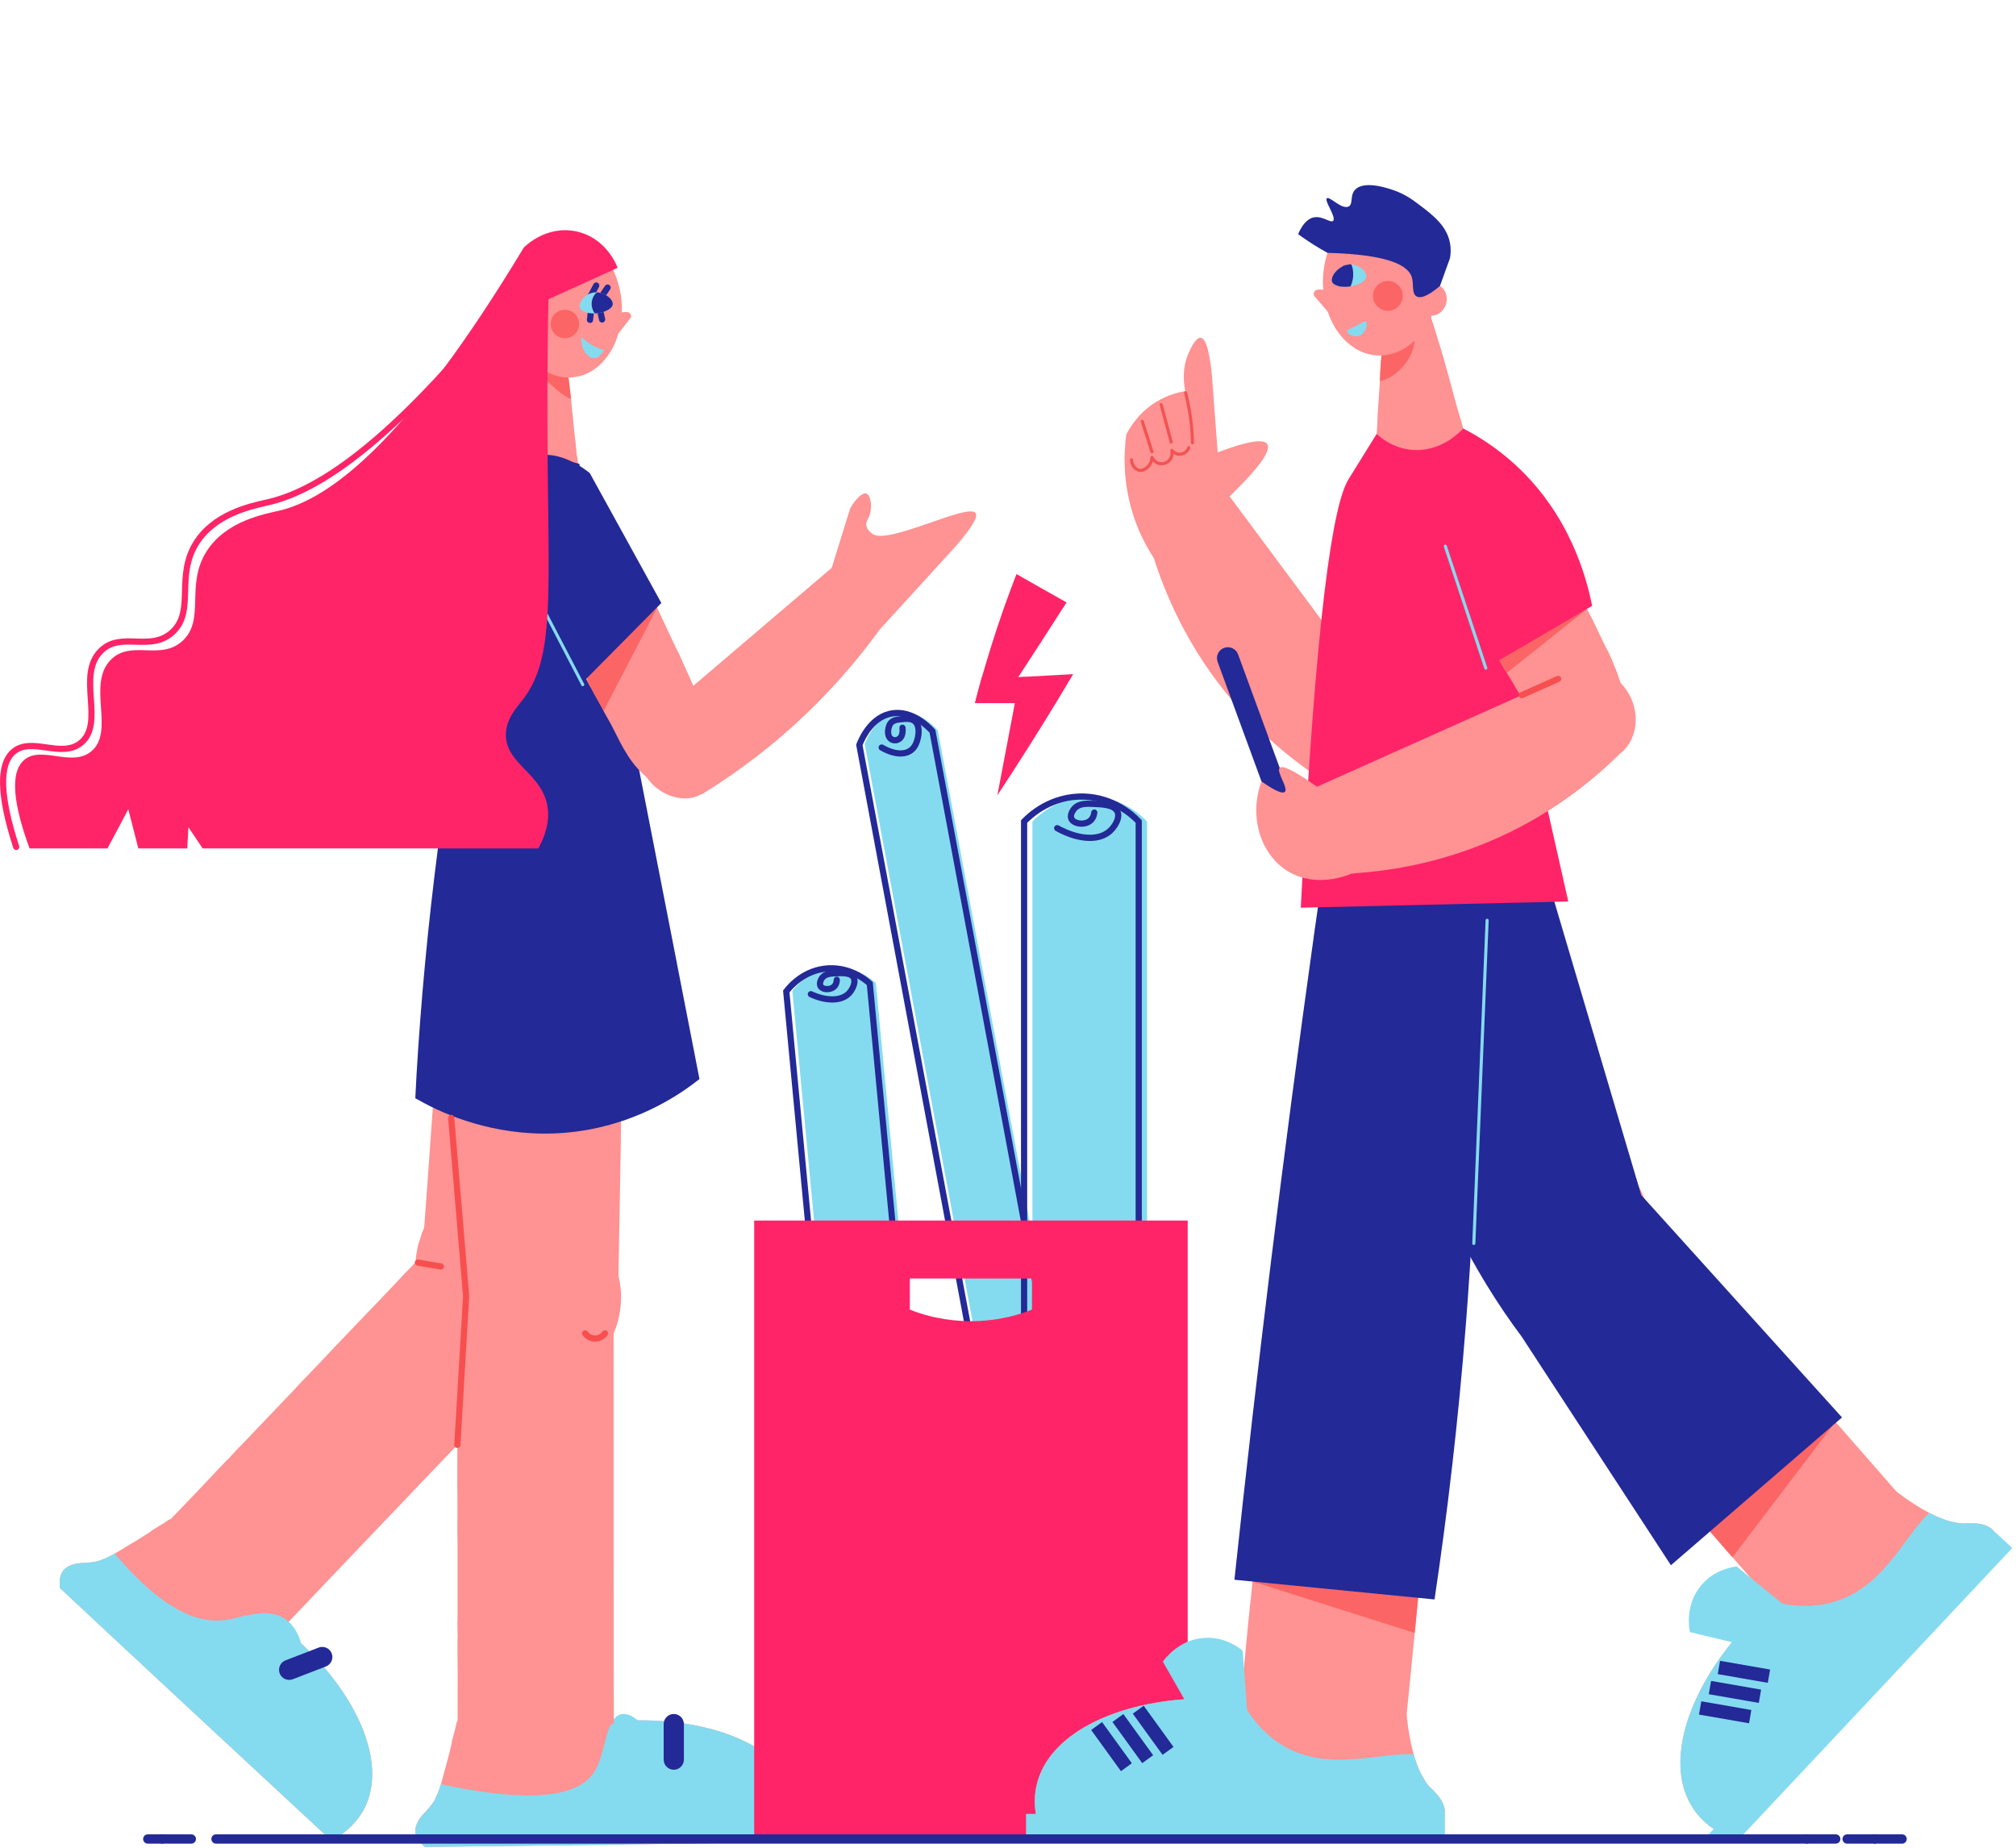<svg width="325" height="298" viewBox="0 0 325 298" fill="none" xmlns="http://www.w3.org/2000/svg">
<g clip-path="url(#clip0_20_379)">
<path d="M66.969 295.483C67.077 295.989 67.259 296.423 67.547 296.784C67.873 297.146 68.162 297.508 68.486 297.796C88.431 297.58 108.376 297.29 128.322 297C129.407 293.458 128.973 290.963 128.465 289.3C126.118 282.106 116.073 277.299 102.812 277.373H102.124C101.041 277.409 99.92 277.481 98.799 277.589C98.62 277.589 98.474 277.625 98.33 277.625C97.535 277.661 96.847 277.768 96.198 277.768C94.463 277.912 93.343 277.948 93.055 277.986C91.141 278.094 87.238 278.238 78.89 278.13C78.609 278.126 77.873 278.21 76.902 278.094C75.621 277.94 74.602 277.557 73.935 277.251C73.769 277.425 73.513 277.748 73.533 278.148C73.469 278.31 73.469 278.456 73.433 278.564C73.18 279.468 73 280.263 72.82 280.877C72.82 280.985 72.82 281.131 72.784 281.239C72.784 281.239 72.278 283.407 71.665 285.54C71.557 285.938 71.449 286.408 71.303 286.878C71.231 287.167 71.159 287.419 71.088 287.673C70.798 288.541 70.546 289.3 70.292 289.734C70.22 289.95 70.075 290.204 70.075 290.204C70.038 290.276 70.003 290.312 70.003 290.386C69.895 290.53 69.787 290.676 69.713 290.784C69.387 291.253 69.025 291.651 68.738 291.977C68.27 292.447 66.79 293.82 66.969 295.483Z" fill="#FF9292"/>
<path d="M66.969 295.483C67.077 295.989 67.259 296.422 67.547 296.784C67.873 297.146 68.162 297.508 68.486 297.796C88.431 297.58 108.376 297.29 128.322 297C129.407 293.458 128.973 290.963 128.466 289.3C127.201 285.432 123.804 282.324 118.855 280.227C114.555 278.384 109.026 277.335 102.812 277.371C102.202 276.865 101.177 276.169 100.136 276.395C97.505 276.965 97.79 282.77 95.706 285.842C93.628 288.906 87.82 291.277 71.088 287.673C70.798 288.541 70.546 289.3 70.292 289.734C70.22 289.95 70.075 290.204 70.075 290.204C70.039 290.276 70.003 290.312 70.003 290.386C69.895 290.53 69.787 290.676 69.713 290.784C69.387 291.253 69.025 291.651 68.738 291.977C68.448 292.267 67.799 292.916 67.365 293.748C67.079 294.254 66.898 294.831 66.969 295.483Z" fill="#84DBEF"/>
<path d="M108.62 285.342C107.723 285.342 106.99 284.609 106.99 283.711V277.982C106.99 277.085 107.723 276.351 108.62 276.351C109.515 276.351 110.251 277.085 110.251 277.982V283.711C110.251 284.609 109.517 285.342 108.62 285.342Z" fill="#232996"/>
<path d="M174.512 242.619L162.723 244.824L139.395 119.954C139.627 119.341 141.238 115.279 144.878 114.831C148.121 114.431 150.677 117.182 151.184 117.749C158.959 159.371 166.735 200.995 174.512 242.619Z" fill="#84DBEF"/>
<path d="M161.464 245.567L138.018 120.066L138.068 119.936C138.51 118.775 140.24 114.953 143.959 114.495C147.182 114.103 149.749 116.516 150.697 117.575L150.79 117.681L150.816 117.817L174.238 243.181L161.464 245.567ZM139.054 120.162L162.266 244.4L173.071 242.379L149.861 118.141C149.096 117.312 146.81 115.159 144.081 115.487C141.04 115.858 139.515 119.003 139.054 120.162Z" fill="#232996"/>
<path d="M145.186 121.983C144.193 121.983 143.056 121.633 141.885 120.958C141.645 120.82 141.563 120.512 141.703 120.274C141.841 120.036 142.149 119.956 142.384 120.09C143.743 120.876 145.004 121.158 145.925 120.882C146.467 120.722 146.876 120.372 147.146 119.846C147.502 119.149 147.791 117.773 147.412 116.994C147.078 116.31 146.297 116.346 145.222 116.466C144.413 116.558 144.009 116.664 143.801 117.226C143.655 117.615 143.603 118.213 143.765 118.535C143.885 118.775 144.109 118.869 144.301 118.853C144.419 118.851 144.714 118.811 144.882 118.455C145.002 118.205 145.04 117.825 144.994 117.388C144.964 117.112 145.164 116.866 145.438 116.836C145.697 116.812 145.959 117.004 145.987 117.28C146.035 117.719 146.039 118.353 145.785 118.887C145.501 119.486 144.952 119.846 144.315 119.854C143.687 119.88 143.148 119.53 142.874 118.987C142.512 118.273 142.698 117.326 142.864 116.878C143.312 115.676 144.391 115.555 145.106 115.475C146.115 115.351 147.643 115.185 148.311 116.556C148.894 117.753 148.451 119.486 148.037 120.298C147.643 121.07 147.012 121.603 146.211 121.839C145.891 121.935 145.549 121.983 145.186 121.983Z" fill="#232996"/>
<path d="M184.918 259.496H166.436V132.464C166.961 131.902 170.55 128.206 176.191 128.436C181.216 128.64 184.309 131.812 184.918 132.464C184.918 174.807 184.918 217.153 184.918 259.496Z" fill="#84DBEF"/>
<path d="M184.075 259.998H164.595V132.268L164.729 132.124C165.702 131.084 169.285 127.748 174.868 127.938C179.711 128.134 182.824 130.93 183.939 132.124L184.073 132.268V259.998H184.075ZM165.595 258.998H183.076V132.665C182.111 131.674 179.202 129.113 174.83 128.937C169.855 128.7 166.496 131.75 165.595 132.665V258.998Z" fill="#232996"/>
<path d="M175.695 135.594C174.041 135.594 172.13 135.048 170.186 133.967C169.944 133.833 169.859 133.527 169.99 133.287C170.122 133.045 170.432 132.957 170.67 133.091C173.801 134.832 176.872 135.074 178.496 133.707C179.32 133.013 180.001 131.798 179.703 131.09C179.346 130.247 177.575 130.169 176.281 130.111C175.072 130.053 174.163 130.063 173.591 130.679C173.293 131 173.05 131.526 173.177 131.814C173.261 132.002 173.549 132.174 173.909 132.25C174.386 132.358 175.054 132.292 175.463 131.924C175.709 131.706 175.865 131.368 175.919 130.95C175.953 130.677 176.201 130.487 176.474 130.515C176.75 130.549 176.942 130.798 176.91 131.07C176.828 131.734 176.558 132.286 176.131 132.67C175.413 133.311 174.412 133.383 173.699 133.227C173.008 133.081 172.486 132.713 172.262 132.222C171.935 131.48 172.324 130.573 172.856 129.999C173.789 128.993 175.198 129.059 176.322 129.111C177.881 129.181 180.017 129.277 180.62 130.703C181.19 132.058 180.013 133.735 179.138 134.473C178.249 135.222 177.06 135.594 175.695 135.594Z" fill="#232996"/>
<path d="M150.321 254.885L136.856 256.16L127.732 159.769C128.076 159.307 130.424 156.255 134.55 156.039C138.224 155.847 140.706 158.04 141.197 158.494C144.239 190.623 147.28 222.754 150.321 254.885Z" fill="#84DBEF"/>
<path d="M135.427 256.798L135.379 256.3L126.238 159.717L126.352 159.563C126.995 158.696 129.417 155.849 133.545 155.631C137.141 155.463 139.645 157.378 140.556 158.22L140.696 158.348L140.714 158.54L149.883 255.428L135.427 256.798ZM127.271 160.009L136.328 255.708L148.798 254.525L139.741 158.828C138.946 158.132 136.672 156.457 133.599 156.629C130.078 156.813 127.892 159.225 127.271 160.009Z" fill="#232996"/>
<path d="M134.168 161.646C133.061 161.646 131.808 161.352 130.508 160.755C130.256 160.639 130.148 160.343 130.264 160.091C130.378 159.839 130.675 159.727 130.925 159.845C133.269 160.924 135.463 160.904 136.508 159.803C137.019 159.261 137.419 158.334 137.175 157.864C136.894 157.322 135.599 157.384 134.742 157.422C133.888 157.462 133.263 157.526 132.927 157.98C132.733 158.246 132.636 158.608 132.718 158.756C132.765 158.844 132.931 158.946 133.197 158.974C133.509 159.014 133.934 158.928 134.168 158.664C134.36 158.448 134.394 158.134 134.398 157.966C134.402 157.692 134.626 157.476 134.897 157.476C135.183 157.482 135.401 157.708 135.397 157.986C135.391 158.36 135.301 158.894 134.915 159.327C134.492 159.803 133.784 160.045 133.083 159.967C132.514 159.901 132.06 159.635 131.84 159.235C131.525 158.658 131.754 157.892 132.122 157.39C132.765 156.513 133.834 156.463 134.692 156.423C135.875 156.375 137.485 156.293 138.062 157.402C138.604 158.438 137.841 159.845 137.233 160.489C136.506 161.26 135.433 161.646 134.168 161.646Z" fill="#232996"/>
<path d="M121.58 196.791V296.225H191.47V196.791H121.58ZM166.37 211.154C164.651 211.833 161.179 213.017 156.523 213.017C154.589 213.017 150.794 212.803 146.676 211.154V206.139H166.368L166.37 211.154Z" fill="#FF2468"/>
<path d="M181.561 70.079C181.168 73.077 180.938 78.16 182.96 83.849C183.845 86.34 184.964 88.389 186.017 89.994C189.318 87.397 192.619 84.801 195.92 82.204C202.286 76.333 205.077 72.801 204.298 71.606C203.703 70.696 201.039 71.14 196.304 72.939C195.994 68.799 195.682 64.659 195.372 60.52C194.893 55.658 194.172 54.531 193.576 54.465C192.741 54.371 191.878 56.332 191.626 56.9C190.505 59.442 190.827 61.859 191.082 63.066C189.948 63.25 188.185 63.688 186.337 64.833C183.528 66.573 182.133 68.947 181.561 70.079Z" fill="#FF9292"/>
<path d="M192.239 71.64C192.106 71.64 191.994 71.53 191.99 71.396C191.972 70.52 191.922 69.645 191.84 68.79C191.664 66.968 191.344 65.149 190.887 63.386C190.851 63.254 190.933 63.116 191.067 63.083C191.198 63.047 191.336 63.126 191.37 63.262C191.832 65.051 192.158 66.894 192.333 68.743C192.417 69.611 192.467 70.499 192.487 71.384C192.489 71.522 192.379 71.636 192.243 71.64H192.239Z" fill="#F25353"/>
<path d="M183.893 76.096C183.817 76.096 183.739 76.09 183.659 76.076C182.826 75.94 182.195 75.122 182.157 74.139C182.151 74.001 182.261 73.885 182.397 73.879C182.541 73.901 182.65 73.981 182.656 74.119C182.684 74.854 183.15 75.486 183.741 75.582C184.439 75.688 185.028 74.936 185.134 74.78C185.408 74.38 185.456 73.955 185.462 73.739C185.466 73.621 185.548 73.523 185.664 73.499C185.779 73.487 185.893 73.539 185.941 73.643C185.993 73.763 186.295 74.362 186.976 74.502C187.494 74.602 188.043 74.4 188.389 73.973C188.845 73.407 188.681 72.713 188.677 72.683C188.647 72.569 188.705 72.451 188.809 72.4C188.913 72.346 189.04 72.374 189.114 72.469C189.41 72.847 189.882 73.033 190.349 72.973C190.835 72.905 191.242 72.573 191.412 72.108C191.458 71.976 191.6 71.904 191.732 71.96C191.86 72.006 191.928 72.152 191.88 72.279C191.648 72.917 191.086 73.373 190.417 73.469C189.988 73.519 189.556 73.429 189.2 73.207C189.172 73.527 189.068 73.921 188.777 74.284C188.317 74.852 187.578 75.134 186.876 74.988C186.415 74.894 186.083 74.646 185.859 74.402C185.797 74.614 185.698 74.84 185.548 75.062C185.42 75.248 184.788 76.096 183.893 76.096Z" fill="#F25353"/>
<path d="M188.819 71.536C188.707 71.536 188.609 71.462 188.577 71.35L186.954 65.311C186.918 65.179 186.998 65.041 187.132 65.005C187.264 64.966 187.402 65.049 187.438 65.183L189.058 71.222C189.094 71.354 189.015 71.492 188.881 71.528C188.861 71.534 188.841 71.536 188.819 71.536Z" fill="#F25353"/>
<path d="M185.71 73.099C185.604 73.099 185.504 73.031 185.472 72.925L183.909 68.022C183.867 67.892 183.941 67.75 184.071 67.708C184.201 67.666 184.345 67.74 184.385 67.87L185.947 72.773C185.989 72.903 185.915 73.045 185.786 73.087C185.762 73.095 185.736 73.099 185.71 73.099Z" fill="#F25353"/>
<path d="M308.422 243.576C307.539 246.867 301.842 268.257 294.703 267.978C293.338 267.898 290.933 267.014 288.165 261.275C285.236 257.863 282.269 254.493 279.299 251.083C278.898 250.641 278.496 250.159 278.097 249.717L275.449 246.667L274.808 245.945L272.28 243.015C272.24 242.975 271.437 242.091 271.437 242.091L268.789 239.041L268.026 238.157L265.458 235.227L264.697 234.383L262.17 231.495L261.408 230.611L258.721 227.521C258.641 227.239 258.481 227.079 258.279 226.999L255.23 223.547L254.91 223.145L248.291 215.561C246.566 213.515 244.882 211.468 243.156 209.381C250.135 203.882 257.116 198.345 264.096 192.845L264.737 193.567L267.584 196.857L308.422 243.576Z" fill="#FF9292"/>
<path d="M261.66 188.078C262.495 188.832 263.213 189.715 263.834 190.705C264.427 191.62 264.879 192.642 265.233 193.719C265.293 193.915 265.327 194.087 265.363 194.309C267.259 201.229 263.009 208.563 255.69 210.856C250.305 212.575 244.706 211.072 241.187 207.47L240.024 206.136C239.972 206.088 239.921 206.042 239.893 205.968C239.089 204.865 238.454 203.628 238.012 202.282C237.833 201.695 237.677 201.079 237.597 200.487C237.341 198.882 237.381 197.263 237.701 195.704C237.783 195.352 237.886 194.972 238.018 194.619C239.315 190.297 242.782 186.611 247.581 185.12C249.246 184.586 250.902 184.378 252.547 184.442C256.005 184.536 259.232 185.839 261.66 188.078Z" fill="#FF9292"/>
<path d="M321.302 246.709C322.095 247.604 322.157 248.754 322.081 249.625C309.781 262.864 297.484 276.205 285.16 289.47C283.058 291.759 280.904 294.05 278.8 296.339C277.477 295.689 276.408 295.031 275.545 294.368C274.052 293.212 273.171 291.985 272.58 290.981C272.554 290.957 272.552 290.905 272.526 290.881C268.504 283.869 272.03 272.151 281.961 261.645C282.876 260.671 283.845 259.746 284.838 258.794C285.06 258.559 285.286 258.373 285.508 258.135C286.601 257.077 287.741 255.97 288.858 254.887C289.232 254.543 289.554 254.201 289.925 253.857C294.195 249.737 298.489 245.54 302.811 241.368C303.407 240.788 304.002 240.206 304.6 239.625C304.941 239.946 305.359 240.24 305.725 240.486C307.741 242.035 309.487 243.133 311.02 243.93C312.292 244.582 313.405 245.034 314.358 245.286C314.512 245.332 314.718 245.378 314.976 245.42C315.26 245.488 315.465 245.531 315.721 245.575C316.287 245.661 316.824 245.669 317.282 245.603C317.869 245.611 319.504 245.51 320.597 246.193C320.856 246.339 321.116 246.485 321.302 246.709Z" fill="#FF9292"/>
<path d="M321.302 246.709C322.095 247.604 322.157 248.754 322.081 249.625C309.781 262.864 297.484 276.205 285.16 289.47C283.058 291.759 280.904 294.05 278.774 296.315C277.477 295.689 276.408 295.031 275.545 294.368C274.052 293.212 273.171 291.985 272.58 290.981C272.554 290.957 272.552 290.905 272.526 290.881C268.504 283.869 272.03 272.151 281.961 261.645C282.876 260.671 283.845 259.746 284.838 258.794C285.06 258.559 285.286 258.373 285.508 258.135C288.009 258.85 291.914 259.498 296.066 258.145C303.86 255.604 306.993 247.684 311.02 243.93C312.292 244.582 313.405 245.034 314.358 245.286C314.512 245.332 314.718 245.378 314.976 245.42C315.26 245.488 315.465 245.532 315.721 245.575C316.287 245.661 316.824 245.669 317.282 245.603C317.869 245.611 319.504 245.51 320.597 246.193C320.856 246.339 321.116 246.485 321.302 246.709Z" fill="#84DBEF"/>
<path d="M288.878 259.806C286.671 261.707 284.463 263.608 282.253 265.509C278.978 264.721 275.701 263.934 272.426 263.148C272.326 262.674 271.565 258.719 274.322 255.52C276.444 253.06 279.27 252.65 279.967 252.568C282.938 254.981 285.909 257.393 288.878 259.806Z" fill="#84DBEF"/>
<path d="M324.401 249.593L280.355 296.508H275.701L275.179 296.027L276.262 294.903L321.432 246.865C321.432 246.825 324.401 249.593 324.401 249.593Z" fill="#84DBEF"/>
<path d="M295.464 229.812C290.089 236.914 284.672 243.978 279.297 251.083C278.896 250.641 278.494 250.159 278.095 249.717L275.447 246.667L274.806 245.945L272.278 243.015C280.021 238.601 287.724 234.226 295.464 229.812Z" fill="#FC6565"/>
<path d="M232.925 213.678L232.845 214.642L232.404 218.976L228.953 254.091L228.07 263.282L226.345 280.739C223.416 282.344 203.92 292.818 199.227 287.441C198.304 286.398 197.341 284.029 199.629 278.09C200.15 273.033 200.632 267.938 201.113 262.88L201.515 258.826L201.635 257.863L201.916 254.972L202.036 253.929L202.116 252.766L202.518 248.752L202.638 247.588L203.039 243.694L203.119 242.571L203.481 238.759L203.601 237.556L204.002 233.542C204.162 233.26 204.162 233.06 204.082 232.82L204.524 228.245L204.604 227.723L205.567 217.73C205.889 215.082 206.208 212.433 206.53 209.745C215.354 211.07 224.139 212.355 232.925 213.678Z" fill="#FF9292"/>
<path d="M228.953 254.091L228.07 263.282C219.364 260.553 210.62 257.743 201.914 254.974C208.172 254.373 214.431 253.731 220.649 253.129C223.418 253.449 226.185 253.771 228.953 254.091Z" fill="#FC6565"/>
<path d="M213.667 139.278C216.059 141.139 218.351 142.194 220.235 142.816C232.859 146.986 245 137.623 246.692 136.28C246.372 121.076 244.626 103.689 240.188 84.903C238.884 79.38 237.435 74.107 235.886 69.089C231.233 69.381 226.579 69.671 221.926 69.963C219.174 93.067 216.421 116.172 213.667 139.278Z" fill="#FF9292"/>
<path d="M235.974 69.405C233.688 69.525 231.401 69.687 229.155 69.807C228.271 69.847 227.39 69.927 226.507 69.967C225.023 70.087 223.578 70.167 222.135 70.249H221.896C221.896 70.169 221.896 70.089 221.936 70.007C222.015 68.923 222.055 67.88 222.095 66.836C222.215 65.231 222.295 63.666 222.415 62.061C222.415 61.819 222.415 61.619 222.455 61.459C222.495 60.416 222.535 59.412 222.615 58.369C222.695 57.647 222.735 57.004 222.735 56.362C222.855 55.239 222.895 54.155 222.975 52.992C224.217 52.59 225.462 52.148 226.705 51.748C227.948 51.307 229.193 50.905 230.475 50.463C230.555 50.745 231.758 54.477 232.641 57.485C233.163 59.332 233.724 61.337 233.724 61.337C233.724 61.457 233.764 61.619 233.844 61.779C234.206 63.144 234.566 64.548 234.967 65.953C235.333 67.076 235.653 68.242 235.974 69.405Z" fill="#FF9292"/>
<path d="M228.639 47.739C228.275 49.114 228.987 50.497 230.23 50.825C231.473 51.155 232.775 50.305 233.139 48.93C233.503 47.555 232.791 46.172 231.548 45.844C230.304 45.516 229.003 46.363 228.639 47.739Z" fill="#FF9292"/>
<path d="M232.376 91.759C232.086 92.843 231.798 93.964 231.509 95.047C231.365 95.661 231.219 96.205 231.039 96.783C230.677 98.446 230.208 100.145 229.774 101.844C229.522 102.819 229.305 103.759 229.015 104.736C228.725 106.038 228.363 107.231 228.04 108.496C228.004 108.532 228.04 108.568 228.04 108.604C228.004 108.712 228.004 108.784 227.968 108.894C227.896 109.184 227.824 109.472 227.752 109.762C227.572 110.303 227.426 110.883 227.283 111.389C227.103 112.184 226.885 112.98 226.669 113.738C226.633 113.991 226.561 114.243 226.489 114.461C226.345 115.039 226.235 115.581 226.092 116.16C225.984 116.45 225.948 116.738 225.84 117.064C221.034 116.304 216.229 115.545 211.423 114.787V114.173C211.387 112.872 211.459 111.427 211.639 109.908C211.747 108.932 211.893 107.993 212.073 107.125C212.109 106.981 212.109 106.943 212.145 106.835L212.94 101.992C213.12 101.016 213.302 100.039 213.481 99.063C214.023 96.099 214.529 93.604 214.926 91.473C216.661 83.34 217.6 80.449 217.6 80.449C217.925 78.75 218.503 76.871 219.406 74.99C220.815 72.062 222.695 69.713 224.753 67.906C227.211 71.774 229.666 75.606 232.124 79.474C232.196 79.69 232.232 79.944 232.268 80.161L232.376 91.759Z" fill="#FF9292"/>
<path d="M185.43 88.061C187.224 94.304 190.641 102.961 197.471 111.511C202.899 118.305 208.826 122.955 213.627 126.057C215.819 127.934 219.28 128.012 222.031 126.353C225.366 124.342 227.111 120.112 225.584 116.864C216.231 104.273 206.878 91.681 197.526 79.092L185.43 88.061Z" fill="#FF9292"/>
<path d="M239.741 139.142L236.839 174.541L235.806 187.123L235.229 194.239L234.574 202.708L234.342 205.751L234.282 206.23C234.254 206.306 222.887 205.367 222.887 205.367L207.527 204.147C207.487 204.115 207.877 199.42 207.877 199.42L209.651 177.45C209.687 177.446 210.486 167.543 210.486 167.543L211.921 150.044C212.75 145.738 213.579 141.435 214.407 137.093L234.204 138.69L239.741 139.142Z" fill="#FF9292"/>
<path d="M245.399 131.872L256.061 165.75L259.85 177.792L262 184.6L264.587 192.692L265.52 195.598L265.646 196.064C265.648 196.146 254.767 199.566 254.767 199.566L240.082 204.234C240.032 204.218 238.624 199.722 238.624 199.722L231.982 178.705C232.014 178.687 229.019 169.216 229.019 169.216L223.75 152.469C222.895 148.169 222.039 143.87 221.168 139.538L240.106 133.547L245.399 131.872Z" fill="#FF9292"/>
<path d="M234.745 208.635C234.769 209.761 234.616 210.888 234.324 212.019C234.064 213.079 233.628 214.108 233.087 215.104C232.985 215.282 232.883 215.424 232.745 215.603C229.007 221.728 220.755 223.655 214.069 219.893C209.128 217.149 206.386 212.037 206.6 207.006L206.774 205.245C206.772 205.175 206.77 205.105 206.804 205.033C207.058 203.692 207.521 202.382 208.198 201.137C208.504 200.603 208.844 200.07 209.221 199.604C210.215 198.319 211.421 197.237 212.774 196.402C213.086 196.22 213.433 196.036 213.783 195.888C217.817 193.871 222.879 193.871 227.25 196.348C228.779 197.195 230.066 198.259 231.145 199.502C233.451 202.089 234.711 205.331 234.745 208.635Z" fill="#FF9292"/>
<path d="M232.925 292.267C232.817 293.46 232.022 294.292 231.335 294.833C213.268 294.941 195.131 295.123 177.028 295.231C173.921 295.267 170.776 295.267 167.669 295.303C167.235 293.894 166.981 292.664 166.873 291.579C166.691 289.7 166.981 288.217 167.307 287.097C167.307 287.061 167.343 287.025 167.343 286.989C169.691 279.254 180.64 273.796 195.093 273.832C196.429 273.832 197.766 273.904 199.139 273.976C199.465 273.976 199.752 274.012 200.078 274.012C201.595 274.084 203.185 274.156 204.74 274.228C205.245 274.264 205.715 274.264 206.22 274.3C212.147 274.59 218.145 274.842 224.141 275.132C224.973 275.168 225.804 275.204 226.635 275.24C226.635 275.709 226.707 276.215 226.779 276.649C227.033 279.18 227.43 281.204 227.9 282.866C228.297 284.239 228.731 285.36 229.201 286.228C229.273 286.372 229.38 286.554 229.526 286.77C229.67 287.023 229.78 287.203 229.924 287.421C230.25 287.891 230.611 288.289 230.973 288.579C231.371 289.012 232.563 290.134 232.815 291.399C232.889 291.689 232.961 291.979 232.925 292.267Z" fill="#FF9292"/>
<path d="M232.925 292.267C232.817 293.46 232.022 294.292 231.335 294.833C213.268 294.941 195.131 295.123 177.028 295.231C173.921 295.267 170.776 295.267 167.669 295.267C167.235 293.894 166.981 292.664 166.873 291.579C166.691 289.7 166.981 288.217 167.307 287.097C167.307 287.061 167.343 287.025 167.343 286.989C169.691 279.254 180.64 273.796 195.093 273.832C196.429 273.832 197.766 273.904 199.139 273.976C199.465 273.976 199.752 274.012 200.078 274.012C201.271 276.325 203.475 279.615 207.305 281.712C214.494 285.652 222.409 282.508 227.9 282.87C228.297 284.243 228.731 285.364 229.201 286.232C229.273 286.376 229.38 286.558 229.526 286.774C229.67 287.027 229.78 287.207 229.924 287.425C230.25 287.895 230.611 288.293 230.973 288.583C231.371 289.016 232.563 290.138 232.815 291.403C232.889 291.689 232.961 291.979 232.925 292.267Z" fill="#84DBEF"/>
<path d="M201.173 277.616C198.276 277.311 195.378 277.003 192.481 276.697C190.811 273.77 189.138 270.844 187.468 267.918C187.744 267.52 190.103 264.254 194.321 264.072C197.566 263.932 199.802 265.709 200.34 266.163C200.616 269.981 200.895 273.799 201.173 277.616Z" fill="#84DBEF"/>
<path d="M232.935 292.461H165.405V296.51H232.935V292.461Z" fill="#84DBEF"/>
<path d="M226.066 59.211C224.983 60.414 223.698 61.178 222.455 61.457C222.495 60.414 222.535 59.41 222.615 58.367C222.695 57.645 222.735 57.002 222.735 56.36C222.855 55.237 222.895 54.153 222.974 52.99C224.217 52.588 225.462 52.146 226.705 51.746C226.785 51.786 226.865 51.827 226.945 51.906C228.713 53.512 228.311 56.764 226.066 59.211Z" fill="#FC6565"/>
<path d="M231.974 45.584C231.708 52.28 227.254 57.551 222.113 57.307C217.761 57.128 214.277 53.112 213.467 47.885C213.314 46.913 213.23 45.88 213.28 44.826C213.286 44.76 213.374 43.643 213.374 43.643C213.727 40.858 214.716 38.39 216.221 36.525C218.021 34.252 220.511 32.895 223.18 33.006L223.74 33.05C228.164 33.568 231.574 38.106 231.952 43.763C232.006 44.36 231.992 44.956 231.974 45.584Z" fill="#FF9292"/>
<path d="M215.855 52.068C215.468 51.717 215.078 51.363 214.69 51.011C213.727 49.883 212.762 48.758 211.799 47.631C211.773 47.437 211.771 47.167 211.931 46.965C212.213 46.613 212.828 46.685 213.078 46.707C213.767 46.769 214.816 46.735 216.447 46.341C216.249 48.25 216.053 50.159 215.855 52.068Z" fill="#FF9292"/>
<path d="M226.128 47.989C225.972 49.306 224.777 50.247 223.46 50.091C222.143 49.935 221.202 48.74 221.358 47.423C221.514 46.105 222.709 45.164 224.026 45.32C225.342 45.476 226.283 46.671 226.128 47.989Z" fill="#FC6565"/>
<path d="M220.277 44.528C220.241 45.464 218.732 46.035 217.729 46.175L217.562 46.191C217.104 46.279 216.469 46.255 215.953 46.179C215.823 46.15 215.735 46.115 215.647 46.081C215.212 45.956 214.852 45.736 214.738 45.45C214.5 44.752 215.232 43.581 216.361 43.003C216.437 42.911 216.479 42.907 216.559 42.857C216.844 42.745 217.176 42.669 217.552 42.633C217.678 42.621 217.765 42.655 217.849 42.647C218.017 42.631 218.147 42.661 218.277 42.689C219.362 42.965 220.333 43.803 220.277 44.528Z" fill="#84DBEF"/>
<path d="M218.129 43.765C218.215 44.646 218.041 45.468 217.731 46.175L217.564 46.191C217.106 46.279 216.471 46.255 215.955 46.179C215.825 46.15 215.737 46.115 215.649 46.081C215.214 45.956 214.854 45.736 214.74 45.45C214.502 44.752 215.234 43.581 216.363 43.003C216.439 42.911 216.481 42.907 216.56 42.857C216.846 42.745 217.178 42.669 217.554 42.633C217.679 42.621 217.767 42.655 217.851 42.647C218.009 42.971 218.091 43.387 218.129 43.765Z" fill="#232996"/>
<path d="M220.203 51.832C220.535 52.078 220.261 53.703 219.2 54.123C218.297 54.479 217.138 53.837 217.14 53.412C217.14 53.212 217.394 53.146 219.024 52.314C219.933 51.846 220.089 51.748 220.203 51.832Z" fill="#84DBEF"/>
<path d="M231.261 257.885C220.507 256.826 209.755 255.766 199.001 254.709C202.626 220.729 206.858 186.259 211.749 151.326C212.686 144.635 213.641 137.969 214.614 131.328C222.419 136.058 230.224 140.787 238.028 145.517C238.612 166.33 238.234 189.111 236.312 213.537C235.085 229.156 233.343 243.96 231.261 257.885Z" fill="#232996"/>
<path d="M264.587 192.692C275.375 204.641 286.161 216.589 296.949 228.539C287.756 236.48 278.562 244.424 269.369 252.368C261.346 240.078 253.322 227.787 245.299 215.497C241.481 210.384 237.507 204.134 234.016 196.686C224.651 176.694 223.43 157.992 223.736 146.27C231.508 142.007 239.281 137.743 247.052 133.479C252.9 153.215 258.743 172.952 264.587 192.692Z" fill="#232996"/>
<path d="M252.822 145.347C238.448 145.681 224.073 146.016 209.699 146.35C212.161 98.424 214.916 81.293 217.388 77.289C217.486 77.129 221.928 69.961 221.928 69.961C222.627 70.609 224.573 72.232 227.5 72.523C232.298 73.003 235.529 69.491 235.888 69.087C237.876 78.278 239.867 87.468 241.855 96.659C245.509 112.89 249.166 129.119 252.822 145.347Z" fill="#FF2468"/>
<path d="M237.595 200.735C237.447 200.729 237.339 200.613 237.345 200.475L239.491 148.369C239.497 148.231 239.611 148.137 239.751 148.129C239.889 148.135 239.996 148.253 239.99 148.389L237.845 200.495C237.839 200.629 237.727 200.735 237.595 200.735Z" fill="#84DBEF"/>
<path d="M261.568 111.984C257.196 113.911 252.822 115.796 248.451 117.723C248.251 117.442 248.131 117.162 247.969 116.92C247.647 116.398 247.408 115.916 247.086 115.395C246.966 115.235 246.804 114.993 246.724 114.753C246.283 114.111 245.881 113.39 245.481 112.666C245.2 112.224 244.88 111.703 244.558 111.261C244.398 110.979 244.236 110.739 244.117 110.499C244.037 110.379 244.037 110.299 243.957 110.217C243.957 110.177 243.957 110.137 243.917 110.137C243.555 109.576 243.235 109.014 242.914 108.492C242.552 107.931 242.232 107.409 241.911 106.807C241.389 105.924 240.908 105.082 240.386 104.239C240.306 104.119 240.266 104.039 240.186 103.919C239.383 102.514 238.502 101.11 237.739 99.745C237.417 99.223 237.097 98.742 236.815 98.18C236.214 97.256 235.613 96.253 235.051 95.291L231.882 84.135C231.842 83.895 231.802 83.653 231.802 83.414C233.087 79.04 234.37 74.664 235.613 70.251C238.1 71.414 240.588 73.139 242.754 75.548C244.159 77.073 245.242 78.718 246.043 80.283C246.043 80.283 247.767 82.772 251.699 90.076C252.703 92.003 253.865 94.29 255.23 96.978C255.432 97.38 255.632 97.782 255.832 98.182C256.071 98.664 256.313 99.145 256.595 99.627L258.721 104.041C258.761 104.121 258.801 104.161 258.841 104.281C259.282 105.084 259.684 105.926 260.044 106.849C260.645 108.254 261.127 109.618 261.488 110.863C261.486 111.263 261.526 111.623 261.568 111.984Z" fill="#FF9292"/>
<path d="M255.832 98.18C251.54 101.632 247.208 105.082 242.914 108.494C242.552 107.933 242.232 107.411 241.911 106.809C241.389 105.926 240.908 105.084 240.386 104.241C240.306 104.121 240.266 104.041 240.186 103.921C241.269 103.319 242.352 102.717 243.395 102.114C247.567 100.788 251.699 99.503 255.832 98.18Z" fill="#FC6565"/>
<path d="M256.667 97.692C250.76 101.148 244.856 104.604 238.949 108.059C236.22 100.033 233.489 92.005 230.759 83.98C232.468 79.016 234.178 74.053 235.888 69.089C238.462 70.419 241.405 72.294 244.298 74.95C253.062 82.996 255.754 93.051 256.667 97.692Z" fill="#FF2468"/>
<path d="M217.953 140.827C224.435 140.429 233.622 138.97 243.447 134.155C251.256 130.327 257.078 125.547 261.147 121.529C263.454 119.796 264.28 116.434 263.259 113.386C262.02 109.692 258.271 107.071 254.771 107.857C240.456 114.259 226.142 120.662 211.825 127.064L217.953 140.827Z" fill="#FF9292"/>
<path d="M210.252 139.68C209.345 140.012 208.332 139.542 208.001 138.636L196.294 106.711C195.962 105.806 196.432 104.79 197.337 104.459C198.244 104.127 199.257 104.596 199.589 105.502L211.296 137.427C211.629 138.332 211.16 139.348 210.252 139.68Z" fill="#232996"/>
<path d="M218.353 140.827C218.219 140.827 218.087 140.827 217.953 140.827C217.374 141.083 212.291 143.228 207.755 140.561C203.317 137.953 201.243 131.818 203.363 125.987C204.973 127.116 206.658 128.116 207.127 127.674C207.753 127.084 205.699 124.418 206.302 123.806C206.688 123.416 208.142 123.872 212.313 126.849C214.325 131.508 216.339 136.168 218.353 140.827Z" fill="#FF9292"/>
<path d="M232.138 46.103C230.903 47.153 229.267 48.304 228.363 47.789C227.55 47.323 227.936 45.808 227.608 44.72C227.049 42.853 224.041 41.036 214.001 40.766C213.585 40.538 213.166 40.299 212.742 40.045C211.483 39.297 210.328 38.526 209.273 37.754C209.757 36.623 210.544 35.315 211.779 35.053C213.214 34.749 214.494 36.023 214.912 35.605C215.48 35.039 213.447 32.363 213.901 31.967C214.331 31.591 216.323 33.852 217.414 33.292C218.185 32.897 217.584 31.565 218.431 30.618C219.909 28.963 224.041 30.446 224.793 30.714C226.599 31.361 227.772 32.239 228.937 33.124C230.979 34.678 233.237 36.395 233.756 39.199C233.94 40.191 233.856 41.046 233.756 41.61C233.217 43.109 232.677 44.606 232.138 46.103Z" fill="#232996"/>
<path d="M239.529 107.971C239.423 107.971 239.325 107.905 239.293 107.799L232.761 88.139C232.717 88.007 232.789 87.867 232.919 87.825C233.051 87.775 233.193 87.853 233.233 87.983L239.763 107.643C239.807 107.773 239.735 107.915 239.605 107.957C239.581 107.967 239.553 107.971 239.529 107.971Z" fill="#84DBEF"/>
<path d="M177.665 277.659L175.906 278.933L180.708 285.57L182.467 284.296L177.665 277.659Z" fill="#232996"/>
<path d="M181.097 276.363L179.336 277.639L184.138 284.276L185.899 283.001L181.097 276.363Z" fill="#232996"/>
<path d="M184.378 275.026L182.617 276.301L187.419 282.939L189.18 281.664L184.378 275.026Z" fill="#232996"/>
<path d="M274.266 274.305L273.893 276.446L281.963 277.851L282.335 275.711L274.266 274.305Z" fill="#232996"/>
<path d="M275.842 271.021L275.469 273.162L283.538 274.567L283.911 272.426L275.842 271.021Z" fill="#232996"/>
<path d="M277.291 267.78L276.918 269.923L284.987 271.329L285.36 269.187L277.291 267.78Z" fill="#232996"/>
<path d="M245.327 112.58C245.136 112.58 244.954 112.47 244.87 112.284C244.758 112.032 244.87 111.739 245.124 111.625L250.986 109.004C251.23 108.89 251.532 109.004 251.645 109.258C251.757 109.51 251.646 109.804 251.392 109.918L245.529 112.538C245.465 112.568 245.395 112.58 245.327 112.58Z" fill="#F74F4F"/>
<path d="M171.941 97.134C169.357 101.162 166.771 105.164 164.162 109.168C163.59 110.064 163.019 110.983 162.422 111.879C160.681 112.376 158.917 112.872 157.178 113.37C157.526 111.976 157.9 110.585 158.297 109.168C158.745 107.651 159.193 106.11 159.69 104.518C161.007 100.267 162.424 96.265 163.866 92.559C166.548 94.076 169.231 95.617 171.941 97.134Z" fill="#FF2468"/>
<path d="M160.785 128.226C161.99 121.875 163.195 115.523 164.402 109.172C167.271 109.012 170.14 108.854 173.01 108.694C172.122 110.193 171.219 111.697 170.304 113.206C167.159 118.381 163.98 123.388 160.785 128.226Z" fill="#FF2468"/>
<path d="M170.076 109.168V113.37H157.178C157.526 111.976 157.9 110.585 158.297 109.168H170.076Z" fill="#FF2468"/>
<path d="M74.099 115.537C71.481 115.129 68.536 116.546 66.909 118.985C65.479 121.146 65.173 123.842 66.174 125.893C66.372 126.231 66.568 126.569 66.803 126.873C66.835 126.947 66.901 127.058 66.969 127.136C69.469 131.992 73.433 137.803 79.659 142.662C82.775 145.091 87.204 148.505 94.43 149.982C97.149 150.506 99.567 150.648 101.301 150.678C102.336 149.82 103.087 149.782 103.487 149.83C105.435 150.064 107.158 153.335 107.303 158.112C106.892 154.286 106.482 150.462 106.071 146.636C101.621 140.315 95.728 133.125 88.031 125.993C83.881 122.149 79.797 118.869 75.949 116.08C75.352 115.792 74.748 115.577 74.099 115.537Z" fill="#FF9292"/>
<path d="M92.098 89.99C92.098 89.99 91.337 92.359 88.769 98.338C88.447 99.221 88.088 100.023 87.646 101.026C86.763 103.113 85.68 105.522 84.357 108.37C83.876 109.374 83.434 110.297 83.034 111.221L80.828 115.836C80.107 117.402 79.304 118.887 78.582 120.37L77.901 121.695C76.377 119.247 73.609 118.243 71.321 119.207C68.594 120.33 66.788 124.102 67.751 127.674C67.429 127.474 67.109 127.232 66.828 126.993C66.748 126.953 66.628 126.873 66.546 126.833C65.825 125.829 65.061 124.464 64.662 122.699C63.98 119.529 64.781 116.72 65.103 115.757C65.785 113.51 66.266 112.586 66.95 110.981C67.351 110.058 67.671 109.054 68.032 108.131C68.072 108.091 68.112 108.051 68.112 108.011C68.192 107.811 68.272 107.569 68.352 107.369C68.594 106.847 68.794 106.366 68.954 105.844C69.153 105.322 69.355 104.76 69.555 104.279C69.957 103.195 70.358 102.272 70.718 101.348C71.399 99.583 72.001 97.896 72.724 96.291C72.964 95.569 73.126 95.008 73.405 94.446L73.445 94.326C73.645 93.804 73.887 93.283 74.087 92.721C74.488 91.717 74.808 90.834 75.21 89.83C75.25 89.671 75.33 89.469 75.37 89.309C75.971 87.784 76.572 86.298 77.094 84.855C78.097 78.834 82.229 74.139 87.003 73.337C92.018 72.454 93.261 86.82 92.098 89.99Z" fill="#FF9292"/>
<path d="M71.779 150.374C81.092 149.557 90.403 148.741 99.716 147.923C97.493 123.165 95.267 98.408 93.041 73.649C88.497 73.075 85.298 74.019 83.162 75.09C83.024 75.16 82.888 75.23 82.752 75.304C80.485 84.227 78.401 93.832 76.656 104.079C73.809 120.818 72.36 136.368 71.779 150.374Z" fill="#FF9292"/>
<path d="M92.539 78.272C91.095 80.399 87.003 79.798 82.79 75.664C82.831 74.862 82.91 74.099 83.03 73.417C83.432 70.968 83.913 68.562 84.353 66.153C84.433 65.511 84.553 64.909 84.675 64.306C84.957 62.821 85.236 61.295 85.518 59.77C85.638 59.089 85.8 58.325 85.919 57.643C85.96 57.483 85.96 57.441 85.96 57.401C86.159 56.96 86.281 56.518 86.441 56.076C86.441 55.996 86.521 55.956 86.521 55.836L88.447 56.638L91.335 57.921C91.414 58.323 91.414 58.725 91.454 59.165C91.494 59.285 91.494 59.446 91.494 59.566C91.654 60.892 91.856 62.577 92.056 64.342C92.096 64.744 92.136 65.185 92.176 65.585C92.216 66.067 92.256 66.589 92.335 67.07C92.455 68.596 92.617 69.959 92.737 70.962L92.777 71.202C92.857 72.006 92.897 72.487 92.897 72.527C92.897 72.607 93.017 73.853 93.097 73.893V74.013C93.463 76.827 92.779 77.951 92.539 78.272Z" fill="#FF9292"/>
<path d="M73.669 214.594L73.683 215.611L73.721 222.186L73.703 222.766L73.737 225.492L73.725 238.415L73.715 238.923L73.747 241.686L73.743 244.444L73.733 246.875L73.763 248.874L73.765 261.253L73.737 261.541L73.777 263.832C73.741 263.828 73.753 266.806 73.753 266.806L73.773 268.151L73.785 269.569L73.775 275.885L73.773 277.846C75.753 279.028 79.392 280.829 84.265 281.245C91.498 281.86 96.931 279.038 98.959 277.846C98.955 275.957 98.949 274.07 98.945 272.181L98.929 263.43L98.917 216.667L98.929 214.598C98.897 214.558 83.724 214.59 83.724 214.59L80.751 214.566L74.219 214.57L73.669 214.594Z" fill="#FF9292"/>
<path d="M70.828 199.432L70.134 200.178L65.623 204.957L65.209 205.363L63.353 207.358L54.421 216.695L54.063 217.055L52.179 219.074L50.269 221.067L48.583 222.818L47.224 224.285L38.678 233.238L38.46 233.428L36.908 235.111C36.884 235.083 34.836 237.246 34.836 237.246L33.92 238.231L32.951 239.265L28.584 243.824L27.229 245.24C27.846 247.462 29.231 251.278 32.47 254.949C37.273 260.392 43.152 262.105 45.442 262.644C46.742 261.275 48.043 259.906 49.342 258.539L55.372 252.2L87.65 218.376L89.087 216.889C89.091 216.839 78.099 206.376 78.099 206.376L75.965 204.303L71.237 199.792L70.828 199.432Z" fill="#FF9292"/>
<path d="M10.135 253.295C9.863 253.735 9.695 254.175 9.655 254.637C9.641 255.122 9.601 255.584 9.635 256.018C24.208 269.643 38.83 283.215 53.452 296.79C56.681 294.977 58.09 292.874 58.873 291.323C62.142 284.499 58.198 274.082 48.559 264.971L48.061 264.497C47.252 263.774 46.393 263.052 45.508 262.357C45.378 262.233 45.248 262.159 45.142 262.059C44.542 261.535 43.971 261.139 43.502 260.689C42.147 259.596 41.312 258.848 41.078 258.674C39.619 257.429 36.696 254.839 30.736 248.992C30.534 248.794 29.944 248.348 29.323 247.592C28.504 246.595 28.032 245.615 27.758 244.932C27.519 244.942 27.111 245 26.847 245.304C26.689 245.378 26.59 245.481 26.488 245.535C25.68 246.015 25.001 246.465 24.445 246.785C24.369 246.863 24.272 246.969 24.17 247.021C24.17 247.021 22.305 248.24 20.389 249.357C20.036 249.569 19.634 249.835 19.204 250.075C18.953 250.235 18.725 250.367 18.499 250.501C17.692 250.929 16.985 251.302 16.501 251.44C16.299 251.546 16.019 251.63 16.019 251.63C15.944 251.658 15.892 251.658 15.842 251.71C15.664 251.74 15.486 251.77 15.358 251.798C14.799 251.912 14.263 251.952 13.829 251.986C13.17 251.998 11.152 251.968 10.135 253.295Z" fill="#FF9292"/>
<path d="M10.135 253.295C9.863 253.735 9.695 254.175 9.655 254.637C9.641 255.122 9.601 255.584 9.635 256.018C24.208 269.643 38.83 283.215 53.452 296.79C56.681 294.977 58.09 292.874 58.873 291.323C60.629 287.653 60.32 283.058 58.188 278.12C56.351 273.816 53.078 269.237 48.559 264.969C48.189 263.696 47.472 262.043 45.941 261.015C42.97 259.018 39.12 260.847 36.192 261.219C32.226 261.723 26.476 259.996 18.505 250.499C17.698 250.927 16.991 251.3 16.507 251.438C16.305 251.544 16.025 251.628 16.025 251.628C15.95 251.656 15.898 251.656 15.848 251.708C15.67 251.738 15.492 251.768 15.364 251.796C14.805 251.91 14.269 251.95 13.835 251.984C13.428 251.994 12.507 252.014 11.62 252.316C11.06 252.482 10.531 252.774 10.135 253.295Z" fill="#84DBEF"/>
<path d="M73.905 143.074L73.316 178.587L73.108 191.21L72.982 198.349L72.802 206.842L72.734 209.892L72.746 210.374C72.768 210.452 84.171 210.636 84.171 210.636L99.577 210.932C99.619 210.904 99.693 206.192 99.693 206.192L100.084 184.154C100.048 184.146 100.226 174.213 100.226 174.213L100.516 156.659C100.112 152.293 99.711 147.927 99.315 143.528L79.456 143.172L73.905 143.074Z" fill="#FF9292"/>
<path d="M72.109 205.063C71.855 206.312 71.771 207.626 71.833 208.923C72.029 213.003 73.923 217.029 77.318 219.871C83.336 224.953 91.916 224.313 96.719 218.502C96.887 218.338 97.015 218.204 97.147 218.034C97.465 217.588 97.781 217.143 98.062 216.691C98.396 216.133 98.694 215.571 98.921 215C99.411 213.86 99.76 212.699 99.934 211.512L100 211.066C100.054 210.696 100.074 210.318 100.092 209.942C100.19 208.291 100 206.634 99.513 205.049C99.163 203.75 98.628 202.496 97.938 201.297C97.077 199.808 95.978 198.475 94.599 197.325C93.131 196.05 91.462 195.162 89.746 194.609C89.68 194.563 89.576 194.547 89.47 194.531C86.753 193.679 83.871 193.713 81.228 194.577C80.854 194.673 80.475 194.807 80.131 194.946C78.635 195.598 77.24 196.532 76.023 197.717C75.565 198.143 75.132 198.646 74.734 199.156C73.841 200.352 73.148 201.651 72.66 203.018C72.614 203.088 72.604 203.162 72.592 203.236L72.328 204.295L72.109 205.063Z" fill="#FF9292"/>
<path d="M72.6 138.81L70.085 174.239L69.191 186.833L68.68 193.953L68.04 202.424L67.807 205.467L67.793 205.949C67.809 206.029 79.188 206.83 79.188 206.83L94.553 207.963C94.597 207.938 94.927 203.238 94.927 203.238L96.514 181.254C96.48 181.246 97.195 171.335 97.195 171.335L98.438 153.822C98.272 149.441 98.108 145.061 97.952 140.645L78.141 139.212L72.6 138.81Z" fill="#FF9292"/>
<path d="M67.441 200.609C67.119 201.845 66.963 203.15 66.955 204.449C66.93 208.533 68.602 212.655 71.839 215.679C77.573 221.081 86.173 220.909 91.287 215.366C91.462 215.21 91.598 215.084 91.738 214.922C92.08 214.494 92.419 214.066 92.725 213.63C93.087 213.093 93.416 212.547 93.674 211.987C94.226 210.876 94.637 209.737 94.875 208.561L94.963 208.119C95.037 207.752 95.077 207.378 95.115 207.004C95.303 205.361 95.203 203.696 94.801 202.087C94.523 200.769 94.056 199.49 93.433 198.255C92.653 196.721 91.628 195.328 90.313 194.109C88.917 192.756 87.298 191.78 85.614 191.134C85.552 191.084 85.448 191.062 85.342 191.04C82.675 190.043 79.797 189.919 77.11 190.639C76.732 190.715 76.345 190.829 75.995 190.949C74.464 191.518 73.022 192.374 71.743 193.491C71.263 193.891 70.804 194.371 70.378 194.858C69.421 196.002 68.658 197.263 68.098 198.602C68.048 198.668 68.034 198.742 68.018 198.816L67.699 199.86L67.441 200.609Z" fill="#FF9292"/>
<path d="M92.058 64.346C90.052 63.542 87.364 60.614 86.201 59.328C86.923 59.047 89.009 58.285 91.257 59.089C91.297 59.089 91.376 59.129 91.456 59.169C91.496 59.288 91.496 59.45 91.496 59.57C91.656 60.896 91.856 62.581 92.058 64.346Z" fill="#FC6565"/>
<path d="M82.389 50.061C82.922 56.442 87.394 61.285 92.29 60.84C96.436 60.486 99.595 56.508 100.148 51.485C100.254 50.551 100.292 49.562 100.2 48.556C100.192 48.494 100.06 47.431 100.06 47.431C99.607 44.788 98.56 42.474 97.045 40.754C95.231 38.661 92.799 37.47 90.255 37.688L89.724 37.754C85.522 38.432 82.457 42.907 82.333 48.32C82.307 48.896 82.347 49.462 82.389 50.061Z" fill="#FF9292"/>
<path d="M98.044 55.577C98.4 55.223 98.755 54.871 99.111 54.517C99.984 53.402 100.858 52.286 101.731 51.171C101.747 50.985 101.739 50.727 101.577 50.541C101.293 50.217 100.708 50.311 100.472 50.341C99.816 50.429 98.813 50.441 97.241 50.133C97.509 51.95 97.776 53.763 98.044 55.577Z" fill="#FF9292"/>
<path d="M93.692 54.333C93.604 56.35 94.767 57.739 95.76 57.741C96.675 57.743 97.311 56.566 97.373 56.448C96.855 56.304 96.208 56.07 95.504 55.676C94.725 55.237 94.124 54.743 93.692 54.333Z" fill="#84DBEF"/>
<path d="M96.743 48.628C96.645 48.628 96.546 48.598 96.46 48.54C96.232 48.384 96.174 48.072 96.33 47.845L97.539 46.087C97.696 45.862 98.008 45.806 98.234 45.96C98.462 46.115 98.52 46.427 98.362 46.655L97.155 48.412C97.057 48.552 96.901 48.628 96.743 48.628Z" fill="#232996"/>
<path d="M95.139 48.388C95.059 48.388 94.979 48.368 94.903 48.33C94.659 48.202 94.567 47.898 94.697 47.655L95.682 45.802C95.814 45.556 96.118 45.468 96.358 45.594C96.601 45.722 96.693 46.026 96.564 46.269L95.578 48.122C95.49 48.292 95.317 48.388 95.139 48.388Z" fill="#232996"/>
<path d="M97.065 52.008C96.835 52.008 96.629 51.85 96.578 51.617L96.328 50.485C96.268 50.215 96.44 49.947 96.707 49.889C96.983 49.831 97.245 50.001 97.303 50.269L97.553 51.401C97.613 51.67 97.441 51.936 97.173 51.996C97.137 52.004 97.101 52.008 97.065 52.008Z" fill="#232996"/>
<path d="M95.117 52.08C94.789 52.048 94.589 51.803 94.619 51.529L94.737 50.423C94.767 50.149 95.005 49.938 95.287 49.977C95.56 50.007 95.76 50.253 95.73 50.527L95.612 51.633C95.584 51.888 95.369 52.08 95.117 52.08Z" fill="#232996"/>
<path d="M93.488 49.61C93.704 50.351 94.913 50.563 95.874 50.525C96.006 50.533 96.14 50.509 96.238 50.515L96.438 50.495C96.803 50.453 97.275 50.317 97.718 50.115C98.298 49.855 98.751 49.488 98.779 49.06C98.861 48.304 97.734 47.339 96.458 47.157L96.228 47.143C95.932 47.123 95.764 47.145 95.496 47.195C94.959 47.325 94.442 47.655 94.052 48.06C93.588 48.558 93.319 49.168 93.488 49.61Z" fill="#84DBEF"/>
<path d="M95.388 48.84C95.349 49.466 95.54 50.073 95.874 50.525C96.006 50.533 96.14 50.509 96.238 50.515L96.438 50.495C96.803 50.453 97.275 50.317 97.718 50.115C98.298 49.855 98.751 49.488 98.779 49.06C98.861 48.304 97.734 47.339 96.457 47.157L96.228 47.143C95.738 47.541 95.434 48.148 95.388 48.84Z" fill="#232996"/>
<path d="M93.357 52.386C93.275 53.651 92.182 54.611 90.919 54.527C89.654 54.445 88.695 53.354 88.779 52.088C88.861 50.823 89.954 49.864 91.217 49.947C92.479 50.029 93.439 51.121 93.357 52.386Z" fill="#FC6565"/>
<path d="M75.891 104.96C73.403 105.762 70.876 106.565 68.35 107.367C68.592 106.845 68.792 106.363 68.952 105.842C69.151 105.32 69.353 104.758 69.553 104.277C71.639 104.479 73.765 104.718 75.891 104.96Z" fill="#FC6565"/>
<path d="M112.762 173.98C109.673 176.428 103.617 180.522 94.951 182.127C84.481 184.054 75.735 181.284 70.682 178.997C68.998 178.235 67.753 177.512 66.951 177.07C67.031 175.827 67.071 174.541 67.151 173.258C67.833 161.7 68.956 149.419 70.642 136.418C71.004 133.527 71.403 130.599 71.845 127.628C72.166 125.381 72.526 123.133 72.888 120.846C73.529 116.752 74.213 112.78 74.974 108.846C75.495 105.756 76.097 102.745 76.698 99.777C78.664 90.104 80.79 80.955 83.036 72.288C86.487 73.131 89.936 73.933 93.386 74.776C93.748 76.623 94.108 78.468 94.469 80.315C95.071 83.326 95.632 86.336 96.234 89.344C100.366 110.413 104.458 131.484 108.588 152.553C108.83 153.836 109.07 155.042 109.311 156.285C110.476 162.18 111.599 168.081 112.762 173.98Z" fill="#232996"/>
<path d="M85.524 103.525C79.414 104.425 73.303 105.324 67.195 106.224C68.516 102.38 77.547 76.361 82.872 74.584C84.675 73.983 85.966 74.528 85.966 74.528C88.329 75.53 88.785 79.056 88.871 79.848C87.756 87.741 86.639 95.633 85.524 103.525Z" fill="#232996"/>
<path d="M73.731 233.462C73.425 233.444 73.216 233.208 73.232 232.932L74.65 208.979L72.237 180.288C72.213 180.014 72.416 179.772 72.692 179.748C72.95 179.698 73.208 179.928 73.232 180.204L75.645 208.967L74.227 232.99C74.213 233.258 73.993 233.462 73.731 233.462Z" fill="#F74F4F"/>
<path d="M95.948 216.319C95.173 216.319 94.421 215.939 93.93 215.286C93.764 215.066 93.808 214.75 94.028 214.584C94.252 214.422 94.561 214.46 94.727 214.684C95.071 215.144 95.604 215.388 96.14 215.306C96.699 215.228 97.031 214.818 97.119 214.694C97.279 214.468 97.593 214.42 97.816 214.578C98.04 214.738 98.092 215.05 97.932 215.276C97.744 215.539 97.207 216.163 96.28 216.295C96.17 216.311 96.058 216.319 95.948 216.319Z" fill="#F74F4F"/>
<path d="M71.076 204.701C70.992 204.693 67.293 204.068 67.293 204.068C67.021 204.024 66.838 203.766 66.883 203.492C66.93 203.218 67.205 203.034 67.459 203.084L71.157 203.712C71.429 203.756 71.613 204.014 71.567 204.287C71.527 204.529 71.315 204.701 71.076 204.701Z" fill="#F74F4F"/>
<path d="M112.155 127.554C111.793 127.634 111.392 127.754 111.032 127.836C110.952 127.836 110.832 127.876 110.71 127.916C109.507 127.836 107.943 127.554 106.338 126.713C103.451 125.187 101.845 122.781 101.283 121.937C100.04 119.97 99.639 118.967 98.835 117.442C98.394 116.518 97.832 115.635 97.351 114.753C97.351 114.713 97.351 114.673 97.311 114.633C96.949 113.951 96.588 113.268 96.188 112.586C95.906 112.104 95.626 111.583 95.385 111.101C95.145 110.699 94.903 110.299 94.703 109.898C94.422 109.336 94.142 108.854 93.86 108.332C92.977 106.687 92.096 105.122 91.332 103.557C91.253 103.557 91.253 103.557 91.253 103.477C90.891 102.915 90.571 102.434 90.29 101.872L90.249 101.752C90.008 101.27 89.728 100.708 89.446 100.227C88.925 99.263 88.443 98.462 87.962 97.538C87.842 97.378 87.762 97.176 87.64 97.016C86.837 95.611 86.115 94.208 85.314 92.883C81.342 88.227 80.461 82.046 82.867 77.833C85.434 73.459 90.409 73.137 91.131 73.057C94.701 77.713 97.229 81.727 98.913 84.655C98.913 84.655 100.278 86.782 103.165 92.561C103.647 93.364 104.049 94.166 104.53 95.129C104.932 95.973 105.413 96.894 105.893 97.898C106.574 99.343 107.257 100.828 108.019 102.434C108.46 103.397 108.902 104.361 109.384 105.242L111.47 109.898C112.191 111.463 112.834 113.028 113.516 114.553L114.077 115.916C111.188 115.515 108.702 117 107.939 119.329C107.062 122.177 108.786 125.989 112.155 127.554Z" fill="#FF9292"/>
<path d="M106.019 97.816C105.979 97.856 105.979 97.936 105.939 97.976C103.091 103.555 100.162 109.052 97.315 114.631C96.953 113.949 96.592 113.266 96.192 112.584C95.91 112.102 95.63 111.581 95.389 111.099C95.149 110.697 94.907 110.297 94.707 109.896V103.233C98.438 101.426 102.168 99.661 105.899 97.896C105.937 97.856 105.979 97.816 106.019 97.816Z" fill="#FC6565"/>
<path d="M106.614 97.224C102.268 101.614 97.922 106.004 93.576 110.393C89.606 103.831 85.636 97.266 81.668 90.704C78.395 82.606 81.558 75.184 86.055 73.647C90.09 72.269 94.553 75.846 95.081 76.281C98.925 83.262 102.77 90.242 106.614 97.224Z" fill="#232996"/>
<path d="M103.187 118.873C102.32 121.377 103.193 124.528 105.303 126.563C107.174 128.356 109.775 129.133 111.969 128.514C112.337 128.38 112.702 128.246 113.044 128.068C113.122 128.05 113.246 128.006 113.332 127.952C118.445 124.798 124.531 120.412 130.683 114.405C135.299 109.9 138.964 105.45 141.833 101.486C142.163 100.351 142.56 98.386 142.139 96.029C141.373 91.753 138.462 89.26 137.589 88.567C130.378 94.704 123.158 100.876 115.947 107.015C111.967 110.403 108.031 113.764 104.05 117.15C103.659 117.687 103.339 118.241 103.187 118.873Z" fill="#FF9292"/>
<path d="M141.833 101.486C139.078 98.727 136.322 95.969 133.567 93.21C134.738 89.448 135.907 85.686 137.077 81.924C137.983 80.367 139.064 79.366 139.669 79.584C140.346 79.828 140.682 81.689 140.178 83.082C139.935 83.757 139.567 84.115 139.659 84.735C139.659 84.735 139.769 85.475 140.672 86.106C143.186 87.861 156.004 81.097 157.262 82.704C157.62 83.162 157.188 84.483 154.043 88.111C149.973 92.569 145.903 97.028 141.833 101.486Z" fill="#FF9292"/>
<path d="M93.952 110.643C93.862 110.643 93.774 110.595 93.73 110.509L86.223 96.061C86.159 95.937 86.207 95.787 86.329 95.723C86.451 95.667 86.603 95.707 86.665 95.831L94.172 110.279C94.236 110.401 94.188 110.553 94.066 110.617C94.03 110.633 93.992 110.643 93.952 110.643Z" fill="#84DBEF"/>
<path d="M75.797 104.526C75.607 104.49 75.523 104.357 75.553 104.223L82.009 75.516C82.039 75.382 82.167 75.294 82.307 75.326C82.441 75.358 82.527 75.49 82.497 75.624L76.041 104.331C76.015 104.449 75.911 104.526 75.797 104.526Z" fill="#84DBEF"/>
<path d="M84.357 50.713C84.163 52.088 85.013 53.346 86.251 53.52C87.49 53.694 88.651 52.718 88.843 51.343C89.037 49.967 88.188 48.71 86.949 48.536C85.71 48.362 84.551 49.338 84.357 50.713Z" fill="#FF9292"/>
<path d="M45.09 269.815C44.768 268.977 45.188 268.03 46.023 267.708L51.366 265.647C52.203 265.325 53.151 265.745 53.474 266.58C53.796 267.416 53.376 268.365 52.541 268.689L47.198 270.75C46.361 271.072 45.414 270.65 45.09 269.815Z" fill="#232996"/>
<path d="M85.524 136.415H70.642C71.004 133.525 71.403 130.597 71.845 127.626C72.526 127.466 73.17 127.384 73.851 127.344C79.306 127.104 84.281 130.918 85.524 136.415Z" fill="#84DBEF"/>
<path d="M99.567 43.181C95.842 44.87 92.142 46.559 88.417 48.25C88.373 50.309 88.316 53.48 88.278 57.346C87.934 93.456 90.298 105.21 84.159 112.97C83.246 114.125 81.424 116.1 81.558 118.757C81.778 123.186 87.201 124.722 88.21 129.749C88.775 132.563 87.692 135.146 86.775 136.795C68.738 136.795 50.701 136.795 32.666 136.795C31.903 135.662 31.139 134.504 30.376 133.371C30.306 134.504 30.26 135.662 30.19 136.795H22.302C21.746 134.666 21.215 132.584 20.681 130.477C19.57 132.582 18.461 134.688 17.326 136.795H4.764C1.409 127.654 2.197 124.02 3.863 122.563C6.616 120.11 11.544 123.79 14.735 121.128C18.599 117.887 13.902 110.251 17.928 106.315C21.189 103.121 25.862 106.593 29.425 103.329C33.149 99.903 29.864 94.396 33.265 88.957C36.412 83.911 42.842 82.846 45.11 82.314C53.23 80.347 65.607 71.206 84.437 39.917C84.623 39.731 88.092 36.237 92.973 37.324C97.784 38.392 99.473 42.903 99.567 43.181Z" fill="#FF2468"/>
<path d="M2.612 137.047C2.402 137.047 2.204 136.913 2.137 136.701C-0.637 128.152 -0.709 122.943 1.913 120.778C3.517 119.45 5.559 119.738 7.531 120.014C9.494 120.292 11.344 120.554 12.783 119.345C14.495 117.907 14.327 115.389 14.147 112.72C13.949 109.766 13.744 106.711 15.945 104.558C17.72 102.823 19.85 102.889 21.91 102.947C23.912 103.007 25.812 103.065 27.453 101.562C29.211 99.945 29.271 97.782 29.339 95.279C29.407 92.829 29.483 90.054 31.207 87.294C34.196 82.514 39.971 81.203 42.746 80.573L43.36 80.433C53.966 77.891 67.817 65.539 84.531 43.721C84.697 43.505 85.014 43.461 85.23 43.629C85.45 43.797 85.49 44.111 85.322 44.33C68.466 66.335 54.425 78.808 43.592 81.407L42.966 81.551C40.322 82.15 34.822 83.4 32.052 87.827C30.472 90.356 30.402 92.873 30.336 95.309C30.264 97.928 30.196 100.399 28.128 102.302C26.186 104.081 23.994 104.011 21.878 103.951C19.936 103.891 18.111 103.837 16.641 105.276C14.767 107.107 14.956 109.928 15.14 112.656C15.328 115.455 15.522 118.351 13.42 120.112C11.638 121.603 9.478 121.301 7.388 121.006C5.551 120.748 3.811 120.502 2.544 121.547C0.304 123.396 0.486 128.392 3.082 136.393C3.166 136.655 3.024 136.937 2.76 137.023C2.716 137.039 2.664 137.047 2.612 137.047Z" fill="#FF2468"/>
<path d="M26.164 297.258H23.824C23.41 297.258 23.075 296.922 23.075 296.508C23.075 296.095 23.41 295.759 23.824 295.759H26.164C26.577 295.759 26.913 296.095 26.913 296.508C26.913 296.922 26.577 297.258 26.164 297.258Z" fill="#232996"/>
<path d="M30.843 297.258H26.164C25.75 297.258 25.415 296.922 25.415 296.508C25.415 296.095 25.75 295.759 26.164 295.759H30.843C31.257 295.759 31.593 296.095 31.593 296.508C31.593 296.922 31.257 297.258 30.843 297.258Z" fill="#232996"/>
<path d="M291.258 297.258H34.822C34.408 297.258 34.072 296.922 34.072 296.508C34.072 296.095 34.408 295.759 34.822 295.759H291.258C291.672 295.759 292.008 296.095 292.008 296.508C292.008 296.922 291.672 297.258 291.258 297.258Z" fill="#232996"/>
<path d="M295.94 297.258H291.258C290.845 297.258 290.509 296.922 290.509 296.508C290.509 296.095 290.845 295.759 291.258 295.759H295.94C296.353 295.759 296.689 296.095 296.689 296.508C296.689 296.922 296.353 297.258 295.94 297.258Z" fill="#232996"/>
<path d="M302.208 297.258H297.778C297.364 297.258 297.029 296.922 297.029 296.508C297.029 296.095 297.364 295.759 297.778 295.759H302.208C302.621 295.759 302.957 296.095 302.957 296.508C302.957 296.922 302.621 297.258 302.208 297.258Z" fill="#232996"/>
<path d="M306.638 297.258H302.208C301.794 297.258 301.459 296.922 301.459 296.508C301.459 296.095 301.794 295.759 302.208 295.759H306.638C307.051 295.759 307.387 296.095 307.387 296.508C307.387 296.922 307.051 297.258 306.638 297.258Z" fill="#232996"/>
</g>
<defs>
<clipPath id="clip0_20_379">
<rect width="325" height="298" fill="white"/>
</clipPath>
</defs>
</svg>
